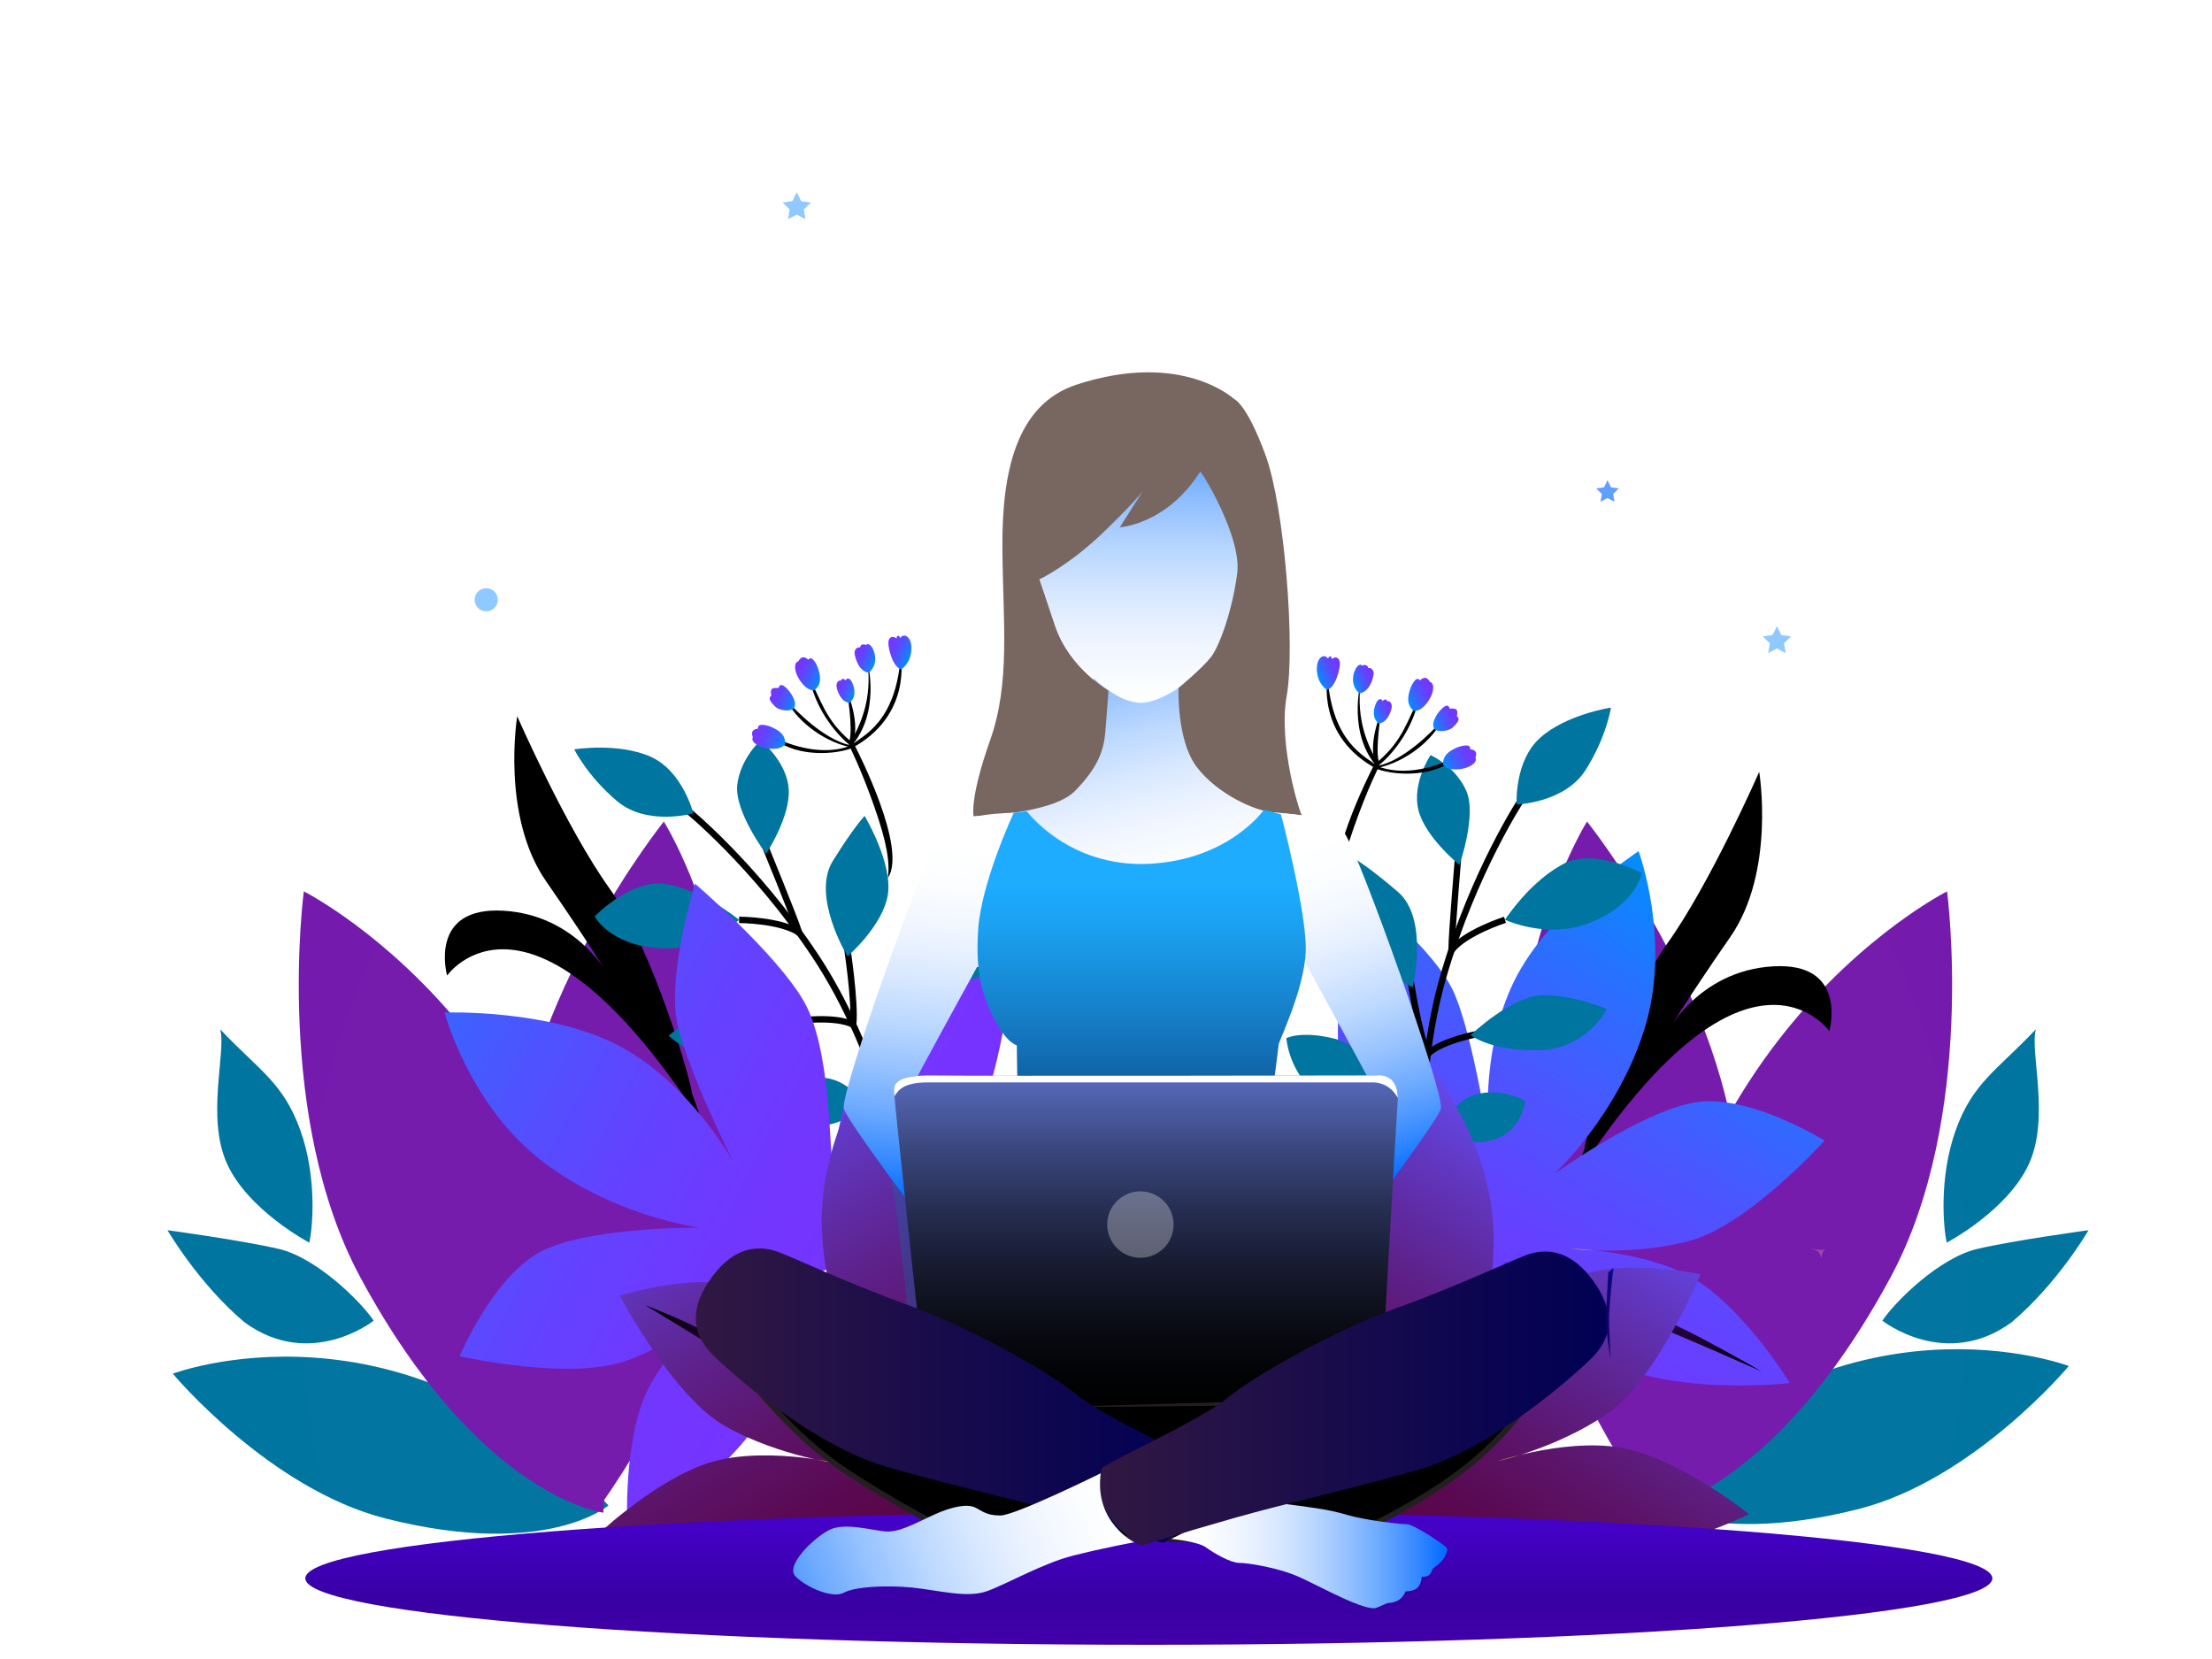 <svg width="604" height="453" viewBox="0 0 604 453" fill="none" xmlns="http://www.w3.org/2000/svg">
<g id="women-web-developer-with-laptop">
<path id="Vector" d="M84.454 339.312C84.454 339.312 67.769 330.531 61.986 317.749C56.202 304.967 61.85 287.059 60.113 281.049C70.789 292.336 77.35 295.613 82.016 308.636C86.682 321.653 85.33 335.65 84.454 339.312ZM102.038 360.618C102.038 360.618 84.862 374.231 66.787 361.086C54.149 350.441 45.738 335.915 45.738 335.915C45.738 335.915 66.055 338.655 76.217 341.049C86.38 343.45 98.392 355.205 102.038 360.618ZM531.573 339.312C531.573 339.312 548.258 330.531 554.042 317.749C559.825 304.967 554.178 287.059 555.914 281.049C545.238 292.336 538.677 295.613 534.011 308.636C529.346 321.653 530.705 335.65 531.573 339.312ZM513.989 360.618C513.989 360.618 531.165 374.231 549.24 361.086C561.879 350.441 570.289 335.915 570.289 335.915C570.289 335.915 549.972 338.655 539.81 341.049C529.648 343.45 517.636 355.205 513.989 360.618Z" fill="#00759F"/>
<path id="Vector_2" d="M166.153 411.067C166.153 411.067 149.188 425.714 105.398 414.661C73.484 406.605 47.188 375.092 47.188 375.092C47.188 375.092 109.837 351.369 166.153 411.067Z" fill="#00759F"/>
<path id="Vector_3" d="M164.733 413.038C164.733 413.038 131 409.112 98.46 348.916C74.737 305.043 82.959 243.397 82.959 243.397C82.959 243.397 173.642 289.006 164.733 413.038Z" fill="#741AAC"/>
<path id="Vector_4" d="M163.442 411.8C163.442 411.8 136.61 390.977 139.917 322.634C142.325 272.819 181.268 224.326 181.268 224.326C181.268 224.326 235.258 310.282 163.442 411.8Z" fill="#741AAC"/>
<path id="Vector_5" d="M447.421 408.523C447.421 408.523 464.174 422.989 507.42 412.071C538.942 404.114 564.906 373 564.906 373C564.906 373 503.041 349.565 447.421 408.523Z" fill="#00759F"/>
<path id="Vector_6" d="M449.882 413.038C449.882 413.038 483.615 409.112 516.156 348.916C539.878 305.043 531.656 243.397 531.656 243.397C531.656 243.397 440.973 289.006 449.882 413.038Z" fill="#741AAC"/>
<path id="Vector_7" d="M451.173 411.8C451.173 411.8 478.006 390.977 474.699 322.634C472.283 272.819 433.347 224.326 433.347 224.326C433.347 224.326 379.357 310.282 451.173 411.8Z" fill="#741AAC"/>
<g id="background" filter="url(#filter0_biii_190_14)">
<path d="M537.054 235.394C537.054 109.724 435.182 7.852 309.512 7.852C183.842 7.852 81.97 109.724 81.97 235.394C81.97 307.081 115.13 371.007 166.938 412.713H452.094C503.887 371.007 537.054 307.081 537.054 235.395" fill="#D9D9D9" fill-opacity="0.01"/>
</g>
<path id="Vector_8" d="M283.45 77.878C283.45 78.376 283.049 78.777 282.551 78.777C282.053 78.777 281.653 78.376 281.653 77.878C281.653 77.38 282.053 76.98 282.551 76.98C283.049 76.98 283.45 77.388 283.45 77.878ZM347.625 133.341C347.625 133.839 347.224 134.239 346.726 134.239C346.228 134.239 345.828 133.839 345.828 133.341C345.828 132.842 346.228 132.442 346.726 132.442C347.224 132.442 347.625 132.842 347.625 133.341ZM240.739 147.142C240.739 147.64 240.339 148.04 239.841 148.04C239.343 148.04 238.942 147.64 238.942 147.142C238.942 146.644 239.343 146.243 239.841 146.243C240.339 146.243 240.739 146.644 240.739 147.142ZM172.812 136.293C172.812 136.791 172.412 137.191 171.913 137.191C171.415 137.191 171.015 136.791 171.015 136.293C171.015 135.794 171.415 135.394 171.913 135.394C172.404 135.394 172.812 135.794 172.812 136.293ZM435.997 190.932C435.997 191.43 435.597 191.83 435.099 191.83C434.601 191.83 434.2 191.43 434.2 190.932C434.2 190.434 434.601 190.033 435.099 190.033C435.597 190.033 435.997 190.434 435.997 190.932Z" fill="white"/>
<path id="Vector_9" d="M438.942 131.128L439.893 133.061L442.03 133.371L440.482 134.881L440.852 137.01L438.942 136.006L437.024 137.01L437.394 134.881L435.846 133.371L437.983 133.061L438.942 131.128Z" fill="#619FFF"/>
<path id="Vector_10" d="M217.553 52.495L218.746 54.919L221.419 55.304L219.486 57.191L219.939 59.849L217.553 58.596L215.16 59.849L215.62 57.191L213.688 55.304L216.36 54.919L217.553 52.495ZM485.201 170.97L486.394 173.386L489.066 173.778L487.134 175.658L487.594 178.323L485.201 177.063L482.815 178.323L483.268 175.658L481.335 173.778L484.008 173.386L485.201 170.97Z" fill="#90C9FF"/>
<path id="Vector_11" d="M132.767 166.938C134.514 166.938 135.93 165.522 135.93 163.775C135.93 162.027 134.514 160.611 132.767 160.611C131.02 160.611 129.603 162.027 129.603 163.775C129.603 165.522 131.02 166.938 132.767 166.938Z" fill="#90C9FF"/>
<path id="Vector_12" d="M432.736 313.461C432.517 311.596 443.208 274.412 455.099 257.87C466.99 241.328 480.361 210.758 480.361 210.758C480.361 210.758 484.861 237.946 472.494 255.802C460.127 273.657 454.88 282.476 454.88 282.476C454.88 282.476 463.517 265.065 484.166 263.865C504.816 262.665 499.508 281.57 499.508 281.57C499.508 281.57 476.722 248.999 429.429 322.679" fill="url(#paint0_linear_190_14)"/>
<g id="Group">
<path id="Vector_13" d="M404.476 349.527C404.476 349.527 372.011 357.085 350.026 343.623C328.047 330.169 313.635 311.075 313.635 311.075C313.635 311.075 338.195 302.808 354.027 306.085C369.859 309.354 383.714 327.27 383.751 325.828C383.789 324.378 366.862 301.471 365.488 286.402C364.114 271.324 371.271 243.095 371.271 243.095C371.271 243.095 392.117 259.154 397.311 271.717C402.506 284.28 406.545 311.392 406.545 311.392C406.545 311.392 403.782 287.678 413.393 268.002C423.004 248.327 447.428 232.419 447.428 232.419C447.428 232.419 456.511 256.972 449.051 280.92C441.592 304.869 424.318 320.618 424.318 320.618C424.318 320.618 448.221 303.367 462.974 301.003C477.726 298.64 498.187 311.453 498.187 311.453C498.187 311.453 477.266 334.729 461.078 338.912C444.899 343.095 428.629 340.95 428.629 340.95C428.629 340.95 451.075 341.335 464.28 350.275C477.485 359.206 488.734 377.643 488.734 377.643C488.734 377.643 457.462 381.35 437.741 371.332C418.021 361.305 404.476 349.527 404.476 349.527Z" fill="url(#paint1_linear_190_14)"/>
<path id="Vector_14" d="M435.386 341.434C431.339 341.003 428.629 340.95 428.629 340.95C428.629 340.95 431.241 341.283 435.386 341.434Z" fill="url(#paint2_linear_190_14)"/>
<path id="Vector_15" d="M376.005 260.445C376.005 260.445 379.984 313.031 404.733 341.192C401.275 333.317 391.996 319.81 386.847 301.117C381.698 282.423 376.005 260.445 376.005 260.445Z" fill="url(#paint3_linear_190_14)"/>
<path id="Vector_16" d="M404.061 343.397C404.061 343.397 357.523 329.912 339.539 321.539C326.183 315.711 319.961 312.744 319.961 312.744C319.961 312.744 330.048 320.966 358.851 332.072C387.662 343.185 404.061 343.397 404.061 343.397Z" fill="url(#paint4_linear_190_14)"/>
<path id="Vector_17" d="M409.89 344.408C409.89 344.408 438.429 351.989 462.438 364.287C473.793 370.199 480.935 374.45 480.935 374.45C480.935 374.45 461.456 365.722 448.04 360.399C434.631 355.069 409.89 344.408 409.89 344.408Z" fill="url(#paint5_linear_190_14)"/>
</g>
<path id="Vector_18" d="M188.856 298.27C189.075 296.405 178.384 259.222 166.493 242.68C154.601 226.138 141.23 195.568 141.23 195.568C141.23 195.568 136.73 222.755 149.097 240.611C161.464 258.467 166.712 267.285 166.712 267.285C166.712 267.285 158.074 249.875 137.425 248.674C116.776 247.474 122.083 266.379 122.083 266.379C122.083 266.379 144.869 233.808 192.163 307.489" fill="url(#paint6_linear_190_14)"/>
<g id="Group_2">
<path id="Vector_19" d="M415.756 217.795C415.756 217.795 402.392 237.81 394.027 266.9C385.661 295.99 388.983 328.636 388.983 328.636" stroke="black" stroke-width="1.744" stroke-miterlimit="10"/>
<path id="Vector_20" d="M410.939 251.158C410.939 251.158 400.203 254.578 396.337 259.448C396.458 254.095 398.089 234.707 398.089 234.707M404.136 282.211C404.136 282.211 393.808 283.955 389.829 287.814C387.345 282.023 385.035 266.93 385.035 266.93M394.714 308.704C394.714 308.704 390.229 311.362 388.327 313.861C384.967 308.81 376.058 299.38 376.058 299.38" stroke="black" stroke-width="1.744" stroke-miterlimit="10"/>
<g id="Group_3">
<path id="Vector_21" d="M414.125 219.66C414.125 219.66 427.27 219.267 433 210.192C438.731 201.117 439.878 193.212 439.878 193.212C439.878 193.212 427.723 195.054 420.565 201.434C413.408 207.814 414.125 219.66 414.125 219.66ZM410.939 251.158C410.939 251.158 418.119 240.015 427.859 235.417C436.473 231.944 448.281 238.391 448.281 238.391C448.281 238.391 446.854 247.179 433.672 252.147C424.891 255.454 415.967 253.257 410.939 251.158ZM385.707 269.573C385.707 269.573 390.305 250.879 381.69 243.51C373.083 236.141 369.724 234.405 369.724 234.405C369.724 234.405 366.303 248.863 370.078 256.677C373.853 264.477 385.707 269.573 385.707 269.573ZM401.547 282.649C401.547 282.649 412.925 271.732 421.433 271.725C429.95 271.709 438.768 275.522 438.768 275.522C438.768 275.522 433.43 286.417 420.225 286.741C407.013 287.059 401.547 282.649 401.547 282.649ZM377.591 300.958C377.591 300.958 375.273 286.485 364.431 283.616C355.205 281.343 351.249 283.472 351.249 283.472C351.249 283.472 351.694 290.554 357.123 296.481C362.559 302.4 377.591 300.958 377.591 300.958ZM393.385 309.49C393.385 309.49 395.643 301.086 402.77 298.912C410.139 296.783 416.458 300.581 416.458 300.581C416.458 300.581 415.537 309.354 407.277 311.37C399.018 313.385 393.385 309.49 393.385 309.49ZM398.512 236.172C398.512 236.172 403.351 222.431 400.316 215.787C397.281 209.135 390.622 206.183 390.622 206.183C390.622 206.183 385.45 213.861 387.323 221.253C389.187 228.644 398.512 236.172 398.512 236.172Z" fill="#00759F"/>
</g>
</g>
<g id="Group_4">
<path id="Vector_22" d="M187.202 220.807C187.202 220.807 205.964 235.877 222.687 261.109C239.411 286.341 246.062 318.474 246.062 318.474" stroke="black" stroke-width="1.744" stroke-miterlimit="10"/>
<path id="Vector_23" d="M201.819 251.173C201.819 251.173 213.091 251.204 218.24 254.692C216.519 249.618 209.135 231.619 209.135 231.619M217.644 278.746C217.644 278.746 228.025 277.304 232.97 279.788C233.597 273.521 231.264 258.429 231.264 258.429M234.594 301.177C234.594 301.177 239.667 302.362 242.234 304.174C243.925 298.346 249.58 286.674 249.58 286.674" stroke="black" stroke-width="1.744" stroke-miterlimit="10"/>
<g id="Group_5">
<path id="Vector_24" d="M189.316 222.091C189.316 222.091 176.655 225.67 168.471 218.731C160.279 211.793 156.806 204.605 156.806 204.605C156.806 204.605 168.954 202.702 177.697 206.644C186.44 210.577 189.316 222.091 189.316 222.091ZM201.819 251.173C201.819 251.173 191.619 242.702 180.951 241.245C171.687 240.52 162.37 250.222 162.37 250.222C162.37 250.222 166.372 258.172 180.437 258.95C189.807 259.463 197.659 254.684 201.819 251.173ZM231.423 261.147C231.423 261.147 221.419 244.703 227.413 235.077C233.408 225.458 236.096 222.793 236.096 222.793C236.096 222.793 243.706 235.56 242.453 244.144C241.192 252.729 231.423 261.147 231.423 261.147ZM220.249 278.384C220.249 278.384 206.115 271.392 197.991 273.944C189.867 276.496 182.597 282.778 182.597 282.778C182.597 282.778 190.962 291.566 203.661 287.904C216.36 284.242 220.249 278.384 220.249 278.384ZM248.606 288.644C248.606 288.644 246.462 274.141 255.937 268.146C264.054 263.201 268.47 264.046 268.47 264.046C268.47 264.046 270.177 270.932 266.779 278.218C263.374 285.503 248.606 288.644 248.606 288.644ZM236.096 301.532C236.096 301.532 231.415 294.193 223.971 294.261C216.307 294.45 211.423 299.962 211.423 299.962C211.423 299.962 214.941 308.055 223.42 307.496C231.898 306.938 236.096 301.532 236.096 301.532ZM209.173 233.152C209.173 233.152 200.43 221.502 201.321 214.246C202.212 206.991 207.685 202.174 207.685 202.174C207.685 202.174 214.926 207.942 215.364 215.553C215.802 223.163 209.173 233.152 209.173 233.152Z" fill="#00759F"/>
</g>
</g>
<g id="Group_6">
<path id="Vector_25" d="M388.78 415.242C388.78 415.242 360.724 433.242 335.499 427.934C310.282 422.626 290.305 409.467 290.305 409.467C290.305 409.467 310.675 393.453 326.689 391.226C342.702 388.999 361.766 401.237 361.313 399.863C360.86 398.489 337.236 382.581 330.886 368.84C324.537 355.099 321.819 326.1 321.819 326.1C321.819 326.1 346.839 334.246 355.945 344.34C365.05 354.435 377.945 378.625 377.945 378.625C377.945 378.625 367.391 357.206 369.852 335.446C372.313 313.687 389.995 290.509 389.995 290.509C389.995 290.509 406.786 310.599 407.783 335.658C408.787 360.724 397.787 381.351 397.787 381.351C397.787 381.351 414.525 357.085 427.632 349.912C440.739 342.74 464.31 347.949 464.31 347.949C464.31 347.949 452.396 376.896 438.549 386.258C424.703 395.628 408.659 399.055 408.659 399.055C408.659 399.055 429.935 391.898 445.375 395.884C460.814 399.878 477.59 413.476 477.59 413.476C477.59 413.476 449.368 427.451 427.436 424.62C405.488 421.796 388.78 415.242 388.78 415.242Z" fill="url(#paint7_linear_190_14)"/>
<path id="Vector_26" d="M415.182 397.251C411.226 398.202 408.651 399.055 408.651 399.055C408.651 399.055 411.233 398.504 415.182 397.251Z" fill="url(#paint8_linear_190_14)"/>
<path id="Vector_27" d="M332.094 340.852C332.094 340.852 353.468 389.067 386.228 407.3C380.331 401.033 367.058 391.422 355.945 375.537C344.824 359.652 332.094 340.852 332.094 340.852Z" fill="url(#paint9_linear_190_14)"/>
<path id="Vector_28" d="M386.334 409.61C386.334 409.61 337.968 412.509 318.217 410.645C303.684 409.625 296.828 408.916 296.828 408.916C296.828 408.916 309.089 413.287 339.954 414.087C370.811 414.895 386.334 409.61 386.334 409.61Z" fill="url(#paint10_linear_190_14)"/>
</g>
<g id="Group_7">
<path id="Vector_29" d="M224.009 347.406C224.009 347.406 254.888 334.858 265.088 311.188C275.288 287.519 276.058 263.616 276.058 263.616C276.058 263.616 251.226 271.022 240.181 282.831C229.135 294.631 228.138 317.259 227.278 316.096C226.417 314.933 227.036 286.462 219.463 273.348C211.891 260.241 189.769 241.298 189.769 241.298C189.769 241.298 182 266.439 184.998 279.697C187.995 292.955 200.332 317.44 200.332 317.44C200.332 317.44 188.916 296.466 169.716 285.934C150.517 275.401 121.389 276.481 121.389 276.481C121.389 276.481 128.124 301.781 148.025 317.047C167.927 332.313 191.121 335.22 191.121 335.22C191.121 335.22 161.646 334.91 148.229 341.479C134.813 348.055 125.481 370.32 125.481 370.32C125.481 370.32 155.998 377.273 171.634 371.362C187.27 365.45 199.32 354.321 199.32 354.321C199.32 354.321 181.208 367.572 175.568 382.491C169.928 397.409 171.37 418.95 171.37 418.95C171.37 418.95 199.056 403.948 209.392 384.393C219.735 364.839 224.009 347.406 224.009 347.406Z" fill="url(#paint11_linear_190_14)"/>
<path id="Vector_30" d="M194.088 358.61C197.153 355.93 199.328 354.321 199.328 354.321C199.328 354.321 197.387 356.103 194.088 358.61Z" fill="url(#paint12_linear_190_14)"/>
</g>
<g id="Group_8">
<path id="Vector_31" d="M250.494 414.027C250.494 414.027 280.052 429.436 304.695 421.886C329.339 414.336 348.055 399.44 348.055 399.44C348.055 399.44 326.334 385.314 310.184 384.537C294.035 383.759 276.149 397.651 276.473 396.239C276.798 394.827 298.905 376.866 303.993 362.611C309.082 348.357 309.195 319.229 309.195 319.229C309.195 319.229 285.005 329.588 276.836 340.46C268.674 351.332 257.999 376.579 257.999 376.579C257.999 376.579 266.591 354.299 262.189 332.849C257.787 311.4 238.104 289.897 238.104 289.897C238.104 289.897 223.186 311.407 224.439 336.458C225.685 361.509 238.497 381.071 238.497 381.071C238.497 381.071 219.652 358.406 205.956 352.434C192.261 346.462 169.248 353.77 169.248 353.77C169.248 353.77 183.707 381.532 198.339 389.618C212.963 397.704 229.256 399.682 229.256 399.682C229.256 399.682 207.429 394.457 192.404 399.818C177.387 405.178 161.902 420.225 161.902 420.225C161.902 420.225 191.264 431.611 212.857 426.832C234.443 422.06 250.494 414.027 250.494 414.027Z" fill="url(#paint13_linear_190_14)"/>
<path id="Vector_32" opacity="0.3" d="M238.104 289.905C238.104 289.905 257.787 311.407 262.189 332.857C266.591 354.306 257.999 376.586 257.999 376.586C257.999 376.586 268.674 351.332 276.836 340.467C284.997 329.595 309.195 319.237 309.195 319.237C309.195 319.237 309.089 348.365 303.993 362.619C298.905 376.873 276.798 394.842 276.473 396.247C276.149 397.658 294.035 383.759 310.184 384.544C326.334 385.322 348.055 399.448 348.055 399.448C348.055 399.448 329.339 414.344 304.695 421.894C280.052 429.444 250.494 414.034 250.494 414.034L249.701 414.419C252.2 359.727 238.104 289.905 238.104 289.905Z" fill="#00759F"/>
<path id="Vector_33" d="M222.582 398.481C226.606 399.078 229.241 399.697 229.241 399.697C229.241 399.697 226.628 399.372 222.582 398.481Z" fill="url(#paint14_linear_190_14)"/>
<path id="Vector_34" d="M300.279 334.858C300.279 334.858 283.314 384.793 252.321 405.888C257.629 399.123 269.988 388.357 279.637 371.543C289.286 354.722 300.279 334.858 300.279 334.858Z" fill="url(#paint15_linear_190_14)"/>
<path id="Vector_35" d="M252.427 408.198C252.427 408.198 300.86 406.749 320.362 403.125C334.744 400.807 341.509 399.486 341.509 399.486C341.509 399.486 329.693 404.937 299.025 408.508C268.357 412.079 252.427 408.198 252.427 408.198Z" fill="url(#paint16_linear_190_14)"/>
<path id="Vector_36" d="M247.927 407.104C247.927 407.104 229.648 388.138 212.646 375.726C195.651 363.306 176.27 356.451 176.27 356.451C176.27 356.451 201.721 371.694 211.264 378.549C220.8 385.405 247.927 407.104 247.927 407.104Z" fill="url(#paint17_linear_190_14)"/>
</g>
<g id="Group_9">
<path id="Vector_37" d="M245.926 179.177C245.926 179.177 249.218 195.477 232.389 204.386C226.757 206.334 216.262 206.523 210.426 200.951C218.988 205.111 226.613 205.805 232.246 203.608C235.447 200.943 244.643 197.455 245.926 179.177Z" fill="black"/>
<path id="Vector_38" d="M236.911 180.86C236.911 180.86 240.588 194.805 232.17 204.039C223.812 202.197 216.889 195.809 214.865 191.272C217.576 194.39 224.967 201.744 231.777 203.397C234.971 198.014 238.135 191.242 236.911 180.86Z" fill="black"/>
<path id="Vector_39" d="M231.204 188.554C231.204 188.554 235.462 198.233 232.464 203.699C230.871 202.77 223.193 195.817 221.019 185.186C224.205 191.121 225.33 196.413 231.989 202.159C232.842 198.52 231.483 190.003 231.204 188.554Z" fill="black"/>
<path id="Vector_40" d="M246.13 182.718C246.13 182.718 248.576 181.283 248.84 177.614C249.112 173.945 246.938 172.631 245.798 174.201C245.307 173.091 244.809 173.643 244.801 174.36C244.114 173.665 242.763 173.627 242.589 175.228C242.415 176.829 243.812 182.385 246.13 182.718Z" fill="url(#paint18_linear_190_14)"/>
<path id="Vector_41" d="M237.145 183.714C237.145 183.714 239.931 181.963 238.655 177.863C237.863 175.749 236.776 175.59 236.526 176.149C236.217 175.9 234.918 175.704 234.85 176.821C234.201 176.474 233.076 177.402 233.386 178.701C233.68 180 234.397 183.08 237.145 183.714Z" fill="url(#paint19_linear_190_14)"/>
<path id="Vector_42" d="M231.989 191.898C231.989 191.898 234.201 190.426 232.91 186.908C232.087 184.522 230.924 185.322 230.909 185.828C230.464 185.156 229.709 185.285 229.626 185.881C228.977 185.571 228.169 186.5 228.471 187.791C228.773 189.082 229.739 191.725 231.989 191.898Z" fill="url(#paint20_linear_190_14)"/>
<path id="Vector_43" d="M222.272 188.493C222.272 188.493 224.401 187.474 223.82 184.19C223.239 180.906 221.427 178.829 220.762 180.151C220.105 179.652 218.995 178.693 217.991 180.588C216.791 180.868 216.987 182.733 217.516 184.099C218.037 185.458 219.985 188.591 222.272 188.493Z" fill="url(#paint21_linear_190_14)"/>
<path id="Vector_44" d="M214.337 203.269C214.337 203.269 214.971 200.989 212.117 199.267C209.263 197.546 206.508 197.538 207.059 198.912C206.251 199.078 204.801 199.282 205.564 201.291C204.983 202.378 206.515 203.457 207.897 203.956C209.271 204.454 212.91 205.05 214.337 203.269Z" fill="url(#paint22_linear_190_14)"/>
<path id="Vector_45" d="M216.7 193.476C216.7 193.476 217.727 192.434 216.451 190.185C215.62 188.501 213.038 185.662 212.631 187.844C211.43 187.867 210.056 187.55 210.63 189.988C209.535 190.622 210.509 191.778 211.619 192.903C212.736 194.02 215.62 194.405 216.7 193.476Z" fill="url(#paint23_linear_190_14)"/>
<path id="Vector_46" d="M232.933 202.657C232.933 202.657 232.978 202.74 233.069 202.914C234.548 205.76 247.753 231.687 242.453 239.72C242.974 235.628 242.332 230.509 238.708 220.188C235.084 209.867 231.785 203.39 231.785 203.39L232.985 202.748" fill="black"/>
</g>
<g id="Group_10">
<path id="Vector_47" d="M362.506 184.801C362.506 184.801 359.214 201.102 376.043 210.011C381.675 211.959 392.17 212.147 398.006 206.576C389.444 210.736 381.819 211.43 376.186 209.233C372.985 206.568 363.789 203.08 362.506 184.801Z" fill="black"/>
<path id="Vector_48" d="M371.52 186.485C371.52 186.485 367.844 200.43 376.262 209.664C384.62 207.821 391.543 201.434 393.566 196.896C390.856 200.015 383.464 207.368 376.654 209.022C373.461 203.646 370.305 196.866 371.52 186.485Z" fill="black"/>
<path id="Vector_49" d="M377.228 194.178C377.228 194.178 372.97 203.858 375.967 209.324C377.56 208.395 385.239 201.442 387.413 190.811C384.227 196.745 383.102 202.038 376.443 207.784C375.59 204.144 376.949 195.628 377.228 194.178Z" fill="black"/>
<path id="Vector_50" d="M362.302 188.342C362.302 188.342 359.856 186.908 359.591 183.239C359.32 179.569 361.494 178.256 362.634 179.826C363.125 178.716 363.623 179.267 363.631 179.984C364.318 179.29 365.669 179.252 365.843 180.853C366.016 182.453 364.62 188.01 362.302 188.342Z" fill="url(#paint24_linear_190_14)"/>
<path id="Vector_51" d="M371.286 189.339C371.286 189.339 368.5 187.587 369.776 183.488C370.569 181.374 371.656 181.215 371.905 181.774C372.215 181.525 373.514 181.328 373.582 182.446C374.231 182.098 375.356 183.027 375.046 184.326C374.752 185.632 374.035 188.712 371.286 189.339Z" fill="url(#paint25_linear_190_14)"/>
<path id="Vector_52" d="M376.443 197.523C376.443 197.523 374.231 196.051 375.522 192.54C376.345 190.154 377.508 190.955 377.523 191.46C377.968 190.789 378.723 190.917 378.806 191.513C379.456 191.204 380.263 192.132 379.961 193.423C379.659 194.707 378.7 197.349 376.443 197.523Z" fill="url(#paint26_linear_190_14)"/>
<path id="Vector_53" d="M386.167 194.118C386.167 194.118 384.038 193.099 384.62 189.815C385.201 186.53 387.006 184.454 387.677 185.775C388.334 185.277 389.444 184.318 390.448 186.213C391.649 186.493 391.452 188.357 390.924 189.724C390.395 191.083 388.448 194.216 386.167 194.118Z" fill="url(#paint27_linear_190_14)"/>
<path id="Vector_54" d="M394.095 208.893C394.095 208.893 393.461 206.613 396.315 204.892C399.168 203.171 401.924 203.163 401.373 204.537C402.181 204.703 403.63 204.907 402.868 206.915C403.449 208.003 401.917 209.082 400.535 209.581C399.161 210.079 395.522 210.675 394.095 208.893Z" fill="url(#paint28_linear_190_14)"/>
<path id="Vector_55" d="M391.732 199.101C391.732 199.101 390.705 198.059 391.981 195.809C392.811 194.126 395.394 191.287 395.801 193.469C397.002 193.491 398.376 193.174 397.802 195.613C398.897 196.247 397.923 197.402 396.813 198.527C395.696 199.652 392.819 200.03 391.732 199.101Z" fill="url(#paint29_linear_190_14)"/>
<path id="Vector_56" d="M375.499 208.289C375.499 208.289 375.454 208.372 375.363 208.546C373.884 211.392 360.679 237.319 365.979 245.352C365.458 241.26 366.099 236.141 369.723 225.821C373.347 215.5 376.647 209.022 376.647 209.022L375.446 208.38" fill="black"/>
</g>
<path id="Vector_57" d="M313.695 449.119C440.902 449.119 544.023 440.997 544.023 430.977C544.023 420.957 440.902 412.834 313.695 412.834C186.488 412.834 83.367 420.957 83.367 430.977C83.367 440.997 186.488 449.119 313.695 449.119Z" fill="url(#paint30_linear_190_14)"/>
<path id="Vector_58" d="M301.706 180.226L276.398 223.888C276.398 223.888 307.406 251.098 313.099 248.569C318.791 246.039 346.636 235.281 346.636 235.281C346.636 235.281 347.27 219.463 345.367 214.397C343.472 209.339 320.06 172.638 318.157 173.899C316.254 175.168 301.706 180.226 301.706 180.226Z" fill="url(#paint31_linear_190_14)"/>
<g id="Vector_59">
<path d="M204.454 376.768C205.722 377.613 215.636 391.113 229.346 400.603C243.057 410.093 261.615 419.372 261.615 419.372L364.967 421.056C364.967 421.056 388.168 411.143 402.513 398.912C416.858 386.681 420.022 377.394 420.022 377.394L334.39 383.933L333.544 383.087L290.517 383.51" fill="black"/>
<path d="M204.454 376.768C205.722 377.613 215.636 391.113 229.346 400.603C243.057 410.093 261.615 419.372 261.615 419.372L364.967 421.056C364.967 421.056 388.168 411.143 402.513 398.912C416.858 386.681 420.022 377.394 420.022 377.394L334.39 383.933L333.544 383.087L290.517 383.51" stroke="#231F20" stroke-width="1.51" stroke-miterlimit="10"/>
</g>
<path id="Vector_60" d="M282.71 151.43C282.71 151.43 285.382 170.275 292.268 178.573C299.154 186.87 306.19 191.929 311.536 191.929C316.881 191.929 327.564 185.602 332.343 176.323C337.123 167.044 339.237 151.717 339.237 151.717C339.237 151.717 350.343 124.862 326.303 121.91C302.257 118.958 288.757 114.315 286.93 119.803C285.103 125.277 282.71 151.43 282.71 151.43Z" fill="url(#paint32_linear_190_14)"/>
<path id="Vector_61" d="M327.708 128.788C327.942 128.41 339.101 146.508 337.832 156.489C336.564 166.47 333.053 176.315 330.66 179.411C328.266 182.506 321.804 187.844 321.804 187.844C321.804 187.844 321.237 202.046 326.726 209.361C332.215 216.677 342.476 221.313 347.119 221.736C351.762 222.159 355.975 222.717 355.552 222.717C355.129 222.717 348.946 203.593 351.332 190.094C353.725 176.594 350.773 138.49 345.563 124.288C340.362 110.087 336.987 108.962 336.987 108.962C336.987 108.962 322.785 95.606 293.959 105.028C277.319 110.464 273.567 129.211 273.71 149.603C273.854 169.996 275.96 186.304 270.335 202.197C264.711 218.089 265.835 222.868 265.835 222.868C265.835 222.868 287.21 222.446 293.536 215.975C299.863 209.505 301.411 204.869 301.834 199.667C302.257 194.465 302.679 188.561 302.679 188.561C302.679 188.561 291.989 182.514 288.055 170.841C284.122 159.169 283.835 158.188 283.835 158.188C283.835 158.188 291.989 154.39 301.69 144.968C311.392 135.545 312.374 133.575 312.374 133.575L305.767 143.978C305.767 143.978 318.565 143.276 327.708 128.788Z" fill="#786761"/>
<path id="Vector_62" d="M276.806 221.947C276.806 221.947 260.777 221.947 256.768 227.429C252.759 232.91 229.346 298.512 230.403 302.725C231.46 306.938 267.527 354.193 267.527 354.193C267.527 354.193 268.584 328.674 268.372 327.406C268.161 326.137 248.969 297.666 248.969 297.032C248.969 296.398 267.323 263.072 267.323 263.072L276.806 221.947Z" fill="url(#paint33_linear_190_14)"/>
<path id="Vector_63" d="M347.043 221.947C347.043 221.947 363.072 221.947 367.081 227.429C371.09 232.91 394.503 298.512 393.446 302.725C392.389 306.938 356.322 354.193 356.322 354.193C356.322 354.193 355.265 328.674 355.477 327.406C355.688 326.137 374.88 297.666 374.88 297.032C374.88 296.398 356.526 263.072 356.526 263.072L347.043 221.947Z" fill="url(#paint34_linear_190_14)"/>
<path id="Vector_64" d="M345.141 221.102C345.141 221.102 335.65 234.813 313.71 235.87C291.777 236.927 280.384 221.525 280.384 221.525L276.798 221.947C276.798 221.947 267.942 240.928 267.096 253.793C266.251 266.658 268.576 272.563 271.74 278.686C274.903 284.809 277.644 285.435 277.644 285.435L278.912 371.913C278.912 371.913 337.545 378.24 337.342 377.606C337.13 376.971 349.15 286.062 349.15 285.224C349.15 284.378 356.111 270.245 356.534 259.916C356.956 249.588 349.784 222.37 349.784 222.37L345.141 221.102Z" fill="url(#paint35_linear_190_14)"/>
<path id="Vector_65" d="M253.393 385.201C253.393 385.201 243.903 298.512 244.114 297.666C244.326 296.821 243.269 293.446 255.084 293.657C266.893 293.869 375.733 293.657 375.733 293.657C375.733 293.657 382.272 292.389 381.637 301.041C381.003 309.686 376.994 381.615 376.994 381.615L253.393 385.201Z" fill="url(#paint36_linear_190_14)"/>
<path id="Vector_66" opacity="0.3" d="M311.392 343.442C316.4 343.442 320.46 339.382 320.46 334.374C320.46 329.367 316.4 325.307 311.392 325.307C306.384 325.307 302.325 329.367 302.325 334.374C302.325 339.382 306.384 343.442 311.392 343.442Z" fill="white"/>
<path id="Vector_67" d="M328.41 400.18C328.017 398.821 301.623 387.104 294.239 380.988C286.855 374.873 265.345 362.634 247.836 356.307C230.328 349.98 215.145 342.596 211.559 341.539C207.972 340.482 201.223 339.644 194.684 348.289C188.146 356.934 188.78 364.106 194.473 369.807C200.166 375.499 222.317 394.91 242.355 400.603C262.393 406.296 276.738 409.248 292.344 413.68C307.949 418.111 317.651 421.275 317.651 421.275C317.651 421.275 332.208 413.257 328.41 400.18Z" fill="url(#paint37_linear_190_14)"/>
<path id="Vector_68" d="M319.833 420.218C319.833 420.218 327.006 420.852 329.323 422.536C331.641 424.219 336.073 426.756 338.391 426.756C340.709 426.756 348.938 428.025 354.631 430.554C360.324 433.083 372.985 440.256 375.937 438.987L378.889 437.719C378.889 437.719 380.996 437.719 382.264 436.662C383.532 435.605 383.744 434.555 383.744 434.555C383.744 434.555 386.062 434.555 387.119 433.498C388.176 432.441 388.176 430.546 388.176 430.546C388.176 430.546 390.071 430.758 390.705 429.489L391.339 428.221C391.339 428.221 393.657 426.741 394.503 425.057C395.348 423.374 395.348 423.162 394.925 422.528C394.503 421.894 386.069 416.201 384.167 416.201C382.272 416.201 372.985 415.144 367.927 413.672C362.868 412.192 359.493 411.777 349.784 410.509C340.082 409.248 319.833 420.218 319.833 420.218Z" fill="url(#paint38_linear_190_14)"/>
<path id="Vector_69" d="M300.852 401.026C301.245 399.667 327.64 387.949 335.024 381.834C342.408 375.718 363.918 363.48 381.426 357.153C398.934 350.826 414.117 343.442 417.704 342.385C421.29 341.328 428.04 340.49 434.578 349.135C441.116 357.779 440.482 364.952 434.789 370.652C429.097 376.345 406.945 395.756 386.907 401.449C366.87 407.141 352.525 410.093 336.919 414.525C321.313 418.957 311.611 422.12 311.611 422.12C311.611 422.12 297.055 414.102 300.852 401.026Z" fill="url(#paint39_linear_190_14)"/>
<path id="Vector_70" d="M300.566 402.287C300.566 402.287 277.221 413.815 273.144 413.815C269.067 413.815 268.078 412.411 266.115 411.566C264.144 410.72 260.347 411.143 254.865 413.672C249.384 416.201 245.443 418.451 241.789 418.172C238.135 417.892 230.683 415.643 226.462 417.749C222.242 419.855 214.367 427.451 217.183 430.403C219.999 433.355 227.308 436.594 230.403 434.903C233.499 433.219 242.076 432.796 249.105 433.498C256.134 434.2 264.008 436.45 269.497 434.48C274.986 432.509 284.68 426.885 292.978 424.778C301.275 422.672 309.709 421.124 309.709 421.124C309.709 421.124 298.738 415.65 300.566 402.287Z" fill="url(#paint40_linear_190_14)"/>
<path id="Vector_71" d="M381.668 299.788C381.6 292.532 375.726 293.657 375.726 293.657C375.726 293.657 266.893 293.869 255.077 293.657C243.269 293.446 244.318 296.821 244.107 297.666C244.092 297.734 244.129 298.316 244.22 299.327C245.201 297.923 246.402 295.56 253.219 295.56H374.993C374.993 295.56 379.289 295.348 381.668 299.788Z" fill="white"/>
<path id="Vector_72" d="M439.787 371.309C439.787 371.309 438.315 362.007 438.459 360.007C438.602 358.006 439.153 347.443 439.153 347.443L440.573 346.175C440.573 346.175 439.168 357.946 439.349 361.419C439.531 364.892 439.787 371.309 439.787 371.309Z" fill="url(#paint41_linear_190_14)"/>
<path id="Vector_73" opacity="0.35" d="M497.047 342.679L497.47 343.812C497.107 341.962 498.496 341.101 498.496 341.101C498.489 341.101 497.794 341.351 496.669 341.283C496.126 341.252 495.325 341.071 494.933 340.966C494.54 340.852 493.974 340.686 493.974 340.686L495.703 341.336C496.322 341.562 496.813 342.053 497.047 342.679Z" fill="#F58F9E"/>
</g>
<defs>
<filter id="filter0_biii_190_14" x="-31.992" y="-106.11" width="683.008" height="632.786" filterUnits="userSpaceOnUse" color-interpolation-filters="sRGB">
<feFlood flood-opacity="0" result="BackgroundImageFix"/>
<feGaussianBlur in="BackgroundImageFix" stdDeviation="56.981"/>
<feComposite in2="SourceAlpha" operator="in" result="effect1_backgroundBlur_190_14"/>
<feBlend mode="normal" in="SourceGraphic" in2="effect1_backgroundBlur_190_14" result="shape"/>
<feColorMatrix in="SourceAlpha" type="matrix" values="0 0 0 0 0 0 0 0 0 0 0 0 0 0 0 0 0 0 127 0" result="hardAlpha"/>
<feOffset dy="111.683"/>
<feGaussianBlur stdDeviation="56.981"/>
<feComposite in2="hardAlpha" operator="arithmetic" k2="-1" k3="1"/>
<feColorMatrix type="matrix" values="0 0 0 0 0.02 0 0 0 0 0.651 0 0 0 0 0.42 0 0 0 0.3 0"/>
<feBlend mode="normal" in2="shape" result="effect2_innerShadow_190_14"/>
<feColorMatrix in="SourceAlpha" type="matrix" values="0 0 0 0 0 0 0 0 0 0 0 0 0 0 0 0 0 0 127 0" result="hardAlpha"/>
<feOffset dy="4.558"/>
<feGaussianBlur stdDeviation="5.698"/>
<feComposite in2="hardAlpha" operator="arithmetic" k2="-1" k3="1"/>
<feColorMatrix type="matrix" values="0 0 0 0 0.212 0 0 0 0 1 0 0 0 0 0.71 0 0 0 0.3 0"/>
<feBlend mode="normal" in2="effect2_innerShadow_190_14" result="effect3_innerShadow_190_14"/>
<feColorMatrix in="SourceAlpha" type="matrix" values="0 0 0 0 0 0 0 0 0 0 0 0 0 0 0 0 0 0 127 0" result="hardAlpha"/>
<feOffset dy="1.14"/>
<feGaussianBlur stdDeviation="22.793"/>
<feComposite in2="hardAlpha" operator="arithmetic" k2="-1" k3="1"/>
<feColorMatrix type="matrix" values="0 0 0 0 0.212 0 0 0 0 1 0 0 0 0 0.71 0 0 0 0.2 0"/>
<feBlend mode="normal" in2="effect3_innerShadow_190_14" result="effect4_innerShadow_190_14"/>
</filter>
<linearGradient id="paint0_linear_190_14" x1="422.034" y1="293.627" x2="538.995" y2="211.867" gradientUnits="userSpaceOnUse">
<stop offset="1"/>
</linearGradient>
<linearGradient id="paint1_linear_190_14" x1="382.152" y1="375.935" x2="463.775" y2="240.529" gradientUnits="userSpaceOnUse">
<stop stop-color="#7633FF"/>
<stop offset="0.159" stop-color="#7137FF"/>
<stop offset="0.353" stop-color="#6243FF"/>
<stop offset="0.568" stop-color="#4957FF"/>
<stop offset="0.794" stop-color="#2672FF"/>
<stop offset="1" stop-color="#0090FF"/>
</linearGradient>
<linearGradient id="paint2_linear_190_14" x1="431.839" y1="341.531" x2="431.525" y2="342.063" gradientUnits="userSpaceOnUse">
<stop offset="0.074" stop-color="#CEC228"/>
<stop offset="0.58" stop-color="#B2AE18"/>
</linearGradient>
<linearGradient id="paint3_linear_190_14" x1="383.734" y1="302.306" x2="395.502" y2="299.686" gradientUnits="userSpaceOnUse">
<stop stop-color="#7700BB"/>
<stop offset="1"/>
</linearGradient>
<linearGradient id="paint4_linear_190_14" x1="325.214" y1="336.276" x2="398.832" y2="319.885" gradientUnits="userSpaceOnUse">
<stop stop-color="#7700BB"/>
<stop offset="1"/>
</linearGradient>
<linearGradient id="paint5_linear_190_14" x1="414.766" y1="366.263" x2="476.083" y2="352.611" gradientUnits="userSpaceOnUse">
<stop stop-color="#7700BB"/>
<stop offset="1"/>
</linearGradient>
<linearGradient id="paint6_linear_190_14" x1="199.574" y1="278.414" x2="82.597" y2="196.677" gradientUnits="userSpaceOnUse">
<stop offset="1"/>
</linearGradient>
<linearGradient id="paint7_linear_190_14" x1="363.199" y1="427.687" x2="436.601" y2="311.257" gradientUnits="userSpaceOnUse">
<stop stop-color="#59023F"/>
<stop offset="0.119" stop-color="#590444"/>
<stop offset="0.265" stop-color="#5A0A53"/>
<stop offset="0.426" stop-color="#5C156C"/>
<stop offset="0.597" stop-color="#5E238F"/>
<stop offset="0.776" stop-color="#6135BC"/>
<stop offset="0.96" stop-color="#644CF2"/>
<stop offset="1" stop-color="#6551FF"/>
</linearGradient>
<linearGradient id="paint8_linear_190_14" x1="411.859" y1="398.536" x2="411.743" y2="399.143" gradientUnits="userSpaceOnUse">
<stop offset="0.074" stop-color="#CEC228"/>
<stop offset="0.58" stop-color="#B2AE18"/>
</linearGradient>
<linearGradient id="paint9_linear_190_14" x1="353.407" y1="377.715" x2="363.615" y2="371.302" gradientUnits="userSpaceOnUse">
<stop stop-color="#7700BB"/>
<stop offset="1"/>
</linearGradient>
<linearGradient id="paint10_linear_190_14" x1="309.661" y1="429.342" x2="373.524" y2="389.215" gradientUnits="userSpaceOnUse">
<stop stop-color="#7700BB"/>
<stop offset="1"/>
</linearGradient>
<linearGradient id="paint11_linear_190_14" x1="230.891" y1="345.123" x2="60.684" y2="254.008" gradientUnits="userSpaceOnUse">
<stop stop-color="#7633FF"/>
<stop offset="0.159" stop-color="#7137FF"/>
<stop offset="0.353" stop-color="#6243FF"/>
<stop offset="0.568" stop-color="#4957FF"/>
<stop offset="0.794" stop-color="#2672FF"/>
<stop offset="1" stop-color="#0090FF"/>
</linearGradient>
<linearGradient id="paint12_linear_190_14" x1="197.051" y1="356.614" x2="197.613" y2="356.869" gradientUnits="userSpaceOnUse">
<stop offset="0.074" stop-color="#CEC228"/>
<stop offset="0.58" stop-color="#B2AE18"/>
</linearGradient>
<linearGradient id="paint13_linear_190_14" x1="270.03" y1="428.487" x2="193.254" y2="297.714" gradientUnits="userSpaceOnUse">
<stop stop-color="#59023F"/>
<stop offset="0.119" stop-color="#590444"/>
<stop offset="0.265" stop-color="#5A0A53"/>
<stop offset="0.426" stop-color="#5C156C"/>
<stop offset="0.597" stop-color="#5E238F"/>
<stop offset="0.776" stop-color="#6135BC"/>
<stop offset="0.96" stop-color="#644CF2"/>
<stop offset="1" stop-color="#6551FF"/>
</linearGradient>
<linearGradient id="paint14_linear_190_14" x1="226" y1="399.48" x2="226.17" y2="400.073" gradientUnits="userSpaceOnUse">
<stop offset="0.074" stop-color="#CEC228"/>
<stop offset="0.58" stop-color="#B2AE18"/>
</linearGradient>
<linearGradient id="paint15_linear_190_14" x1="282.389" y1="373.489" x2="271.644" y2="368.015" gradientUnits="userSpaceOnUse">
<stop stop-color="#7700BB"/>
<stop offset="1"/>
</linearGradient>
<linearGradient id="paint16_linear_190_14" x1="330.589" y1="420.985" x2="263.381" y2="386.747" gradientUnits="userSpaceOnUse">
<stop stop-color="#7700BB"/>
<stop offset="1"/>
</linearGradient>
<linearGradient id="paint17_linear_190_14" x1="251.035" y1="401.057" x2="173.649" y2="361.634" gradientUnits="userSpaceOnUse">
<stop stop-color="#7700BB"/>
<stop offset="1"/>
</linearGradient>
<linearGradient id="paint18_linear_190_14" x1="242.068" y1="176.073" x2="248.699" y2="179.096" gradientUnits="userSpaceOnUse">
<stop stop-color="#7633FF"/>
<stop offset="0.159" stop-color="#7137FF"/>
<stop offset="0.353" stop-color="#6243FF"/>
<stop offset="0.568" stop-color="#4957FF"/>
<stop offset="0.794" stop-color="#2672FF"/>
<stop offset="1" stop-color="#0090FF"/>
</linearGradient>
<linearGradient id="paint19_linear_190_14" x1="233.241" y1="178.062" x2="239.11" y2="180.738" gradientUnits="userSpaceOnUse">
<stop stop-color="#7633FF"/>
<stop offset="0.159" stop-color="#7137FF"/>
<stop offset="0.353" stop-color="#6243FF"/>
<stop offset="0.568" stop-color="#4957FF"/>
<stop offset="0.794" stop-color="#2672FF"/>
<stop offset="1" stop-color="#0090FF"/>
</linearGradient>
<linearGradient id="paint20_linear_190_14" x1="228.284" y1="187.056" x2="233.513" y2="189.44" gradientUnits="userSpaceOnUse">
<stop stop-color="#7633FF"/>
<stop offset="0.159" stop-color="#7137FF"/>
<stop offset="0.353" stop-color="#6243FF"/>
<stop offset="0.568" stop-color="#4957FF"/>
<stop offset="0.794" stop-color="#2672FF"/>
<stop offset="1" stop-color="#0090FF"/>
</linearGradient>
<linearGradient id="paint21_linear_190_14" x1="216.881" y1="182.003" x2="224.306" y2="185.389" gradientUnits="userSpaceOnUse">
<stop stop-color="#7633FF"/>
<stop offset="0.159" stop-color="#7137FF"/>
<stop offset="0.353" stop-color="#6243FF"/>
<stop offset="0.568" stop-color="#4957FF"/>
<stop offset="0.794" stop-color="#2672FF"/>
<stop offset="1" stop-color="#0090FF"/>
</linearGradient>
<linearGradient id="paint22_linear_190_14" x1="205.545" y1="199.543" x2="214.223" y2="203.5" gradientUnits="userSpaceOnUse">
<stop stop-color="#7633FF"/>
<stop offset="0.159" stop-color="#7137FF"/>
<stop offset="0.353" stop-color="#6243FF"/>
<stop offset="0.568" stop-color="#4957FF"/>
<stop offset="0.794" stop-color="#2672FF"/>
<stop offset="1" stop-color="#0090FF"/>
</linearGradient>
<linearGradient id="paint23_linear_190_14" x1="210.309" y1="189.037" x2="217.315" y2="192.232" gradientUnits="userSpaceOnUse">
<stop stop-color="#7633FF"/>
<stop offset="0.159" stop-color="#7137FF"/>
<stop offset="0.353" stop-color="#6243FF"/>
<stop offset="0.568" stop-color="#4957FF"/>
<stop offset="0.794" stop-color="#2672FF"/>
<stop offset="1" stop-color="#0090FF"/>
</linearGradient>
<linearGradient id="paint24_linear_190_14" x1="366.34" y1="181.7" x2="359.71" y2="184.723" gradientUnits="userSpaceOnUse">
<stop stop-color="#7633FF"/>
<stop offset="0.159" stop-color="#7137FF"/>
<stop offset="0.353" stop-color="#6243FF"/>
<stop offset="0.568" stop-color="#4957FF"/>
<stop offset="0.794" stop-color="#2672FF"/>
<stop offset="1" stop-color="#0090FF"/>
</linearGradient>
<linearGradient id="paint25_linear_190_14" x1="375.167" y1="183.689" x2="369.298" y2="186.365" gradientUnits="userSpaceOnUse">
<stop stop-color="#7633FF"/>
<stop offset="0.159" stop-color="#7137FF"/>
<stop offset="0.353" stop-color="#6243FF"/>
<stop offset="0.568" stop-color="#4957FF"/>
<stop offset="0.794" stop-color="#2672FF"/>
<stop offset="1" stop-color="#0090FF"/>
</linearGradient>
<linearGradient id="paint26_linear_190_14" x1="380.124" y1="192.683" x2="374.895" y2="195.067" gradientUnits="userSpaceOnUse">
<stop stop-color="#7633FF"/>
<stop offset="0.159" stop-color="#7137FF"/>
<stop offset="0.353" stop-color="#6243FF"/>
<stop offset="0.568" stop-color="#4957FF"/>
<stop offset="0.794" stop-color="#2672FF"/>
<stop offset="1" stop-color="#0090FF"/>
</linearGradient>
<linearGradient id="paint27_linear_190_14" x1="391.527" y1="187.63" x2="384.102" y2="191.015" gradientUnits="userSpaceOnUse">
<stop stop-color="#7633FF"/>
<stop offset="0.159" stop-color="#7137FF"/>
<stop offset="0.353" stop-color="#6243FF"/>
<stop offset="0.568" stop-color="#4957FF"/>
<stop offset="0.794" stop-color="#2672FF"/>
<stop offset="1" stop-color="#0090FF"/>
</linearGradient>
<linearGradient id="paint28_linear_190_14" x1="402.862" y1="205.17" x2="394.185" y2="209.126" gradientUnits="userSpaceOnUse">
<stop stop-color="#7633FF"/>
<stop offset="0.159" stop-color="#7137FF"/>
<stop offset="0.353" stop-color="#6243FF"/>
<stop offset="0.568" stop-color="#4957FF"/>
<stop offset="0.794" stop-color="#2672FF"/>
<stop offset="1" stop-color="#0090FF"/>
</linearGradient>
<linearGradient id="paint29_linear_190_14" x1="398.099" y1="194.663" x2="391.094" y2="197.858" gradientUnits="userSpaceOnUse">
<stop stop-color="#7633FF"/>
<stop offset="0.159" stop-color="#7137FF"/>
<stop offset="0.353" stop-color="#6243FF"/>
<stop offset="0.568" stop-color="#4957FF"/>
<stop offset="0.794" stop-color="#2672FF"/>
<stop offset="1" stop-color="#0090FF"/>
</linearGradient>
<linearGradient id="paint30_linear_190_14" x1="313.691" y1="464.353" x2="313.691" y2="411.261" gradientUnits="userSpaceOnUse">
<stop stop-color="#4F00B5"/>
<stop offset="0.5" stop-color="#3800A2"/>
<stop offset="1" stop-color="#4602D0"/>
</linearGradient>
<linearGradient id="paint31_linear_190_14" x1="317.931" y1="247.992" x2="295.151" y2="154.342" gradientUnits="userSpaceOnUse">
<stop stop-color="white"/>
<stop offset="0.122" stop-color="#FBFDFF"/>
<stop offset="0.248" stop-color="#EFF5FF"/>
<stop offset="0.374" stop-color="#DAE9FF"/>
<stop offset="0.501" stop-color="#BDD9FF"/>
<stop offset="0.629" stop-color="#98C3FF"/>
<stop offset="0.758" stop-color="#6BA9FF"/>
<stop offset="0.885" stop-color="#378AFF"/>
<stop offset="1" stop-color="#006AFF"/>
</linearGradient>
<linearGradient id="paint32_linear_190_14" x1="312.254" y1="199.381" x2="312.254" y2="103.951" gradientUnits="userSpaceOnUse">
<stop stop-color="white"/>
<stop offset="0.122" stop-color="#FBFDFF"/>
<stop offset="0.248" stop-color="#EFF5FF"/>
<stop offset="0.374" stop-color="#DAE9FF"/>
<stop offset="0.501" stop-color="#BDD9FF"/>
<stop offset="0.629" stop-color="#98C3FF"/>
<stop offset="0.758" stop-color="#6BA9FF"/>
<stop offset="0.885" stop-color="#378AFF"/>
<stop offset="1" stop-color="#006AFF"/>
</linearGradient>
<linearGradient id="paint33_linear_190_14" x1="259.019" y1="229.944" x2="248.895" y2="328.657" gradientUnits="userSpaceOnUse">
<stop stop-color="white"/>
<stop offset="0.122" stop-color="#FBFDFF"/>
<stop offset="0.248" stop-color="#EFF5FF"/>
<stop offset="0.374" stop-color="#DAE9FF"/>
<stop offset="0.501" stop-color="#BDD9FF"/>
<stop offset="0.629" stop-color="#98C3FF"/>
<stop offset="0.758" stop-color="#6BA9FF"/>
<stop offset="0.885" stop-color="#378AFF"/>
<stop offset="1" stop-color="#006AFF"/>
</linearGradient>
<linearGradient id="paint34_linear_190_14" x1="342.665" y1="235.045" x2="374.726" y2="325.32" gradientUnits="userSpaceOnUse">
<stop stop-color="white"/>
<stop offset="0.122" stop-color="#FBFDFF"/>
<stop offset="0.248" stop-color="#EFF5FF"/>
<stop offset="0.374" stop-color="#DAE9FF"/>
<stop offset="0.501" stop-color="#BDD9FF"/>
<stop offset="0.629" stop-color="#98C3FF"/>
<stop offset="0.758" stop-color="#6BA9FF"/>
<stop offset="0.885" stop-color="#378AFF"/>
<stop offset="1" stop-color="#006AFF"/>
</linearGradient>
<linearGradient id="paint35_linear_190_14" x1="311.739" y1="241.566" x2="311.739" y2="350.432" gradientUnits="userSpaceOnUse">
<stop stop-color="#1DACFF"/>
<stop offset="0.114" stop-color="#1B9FEF"/>
<stop offset="0.337" stop-color="#157DC6"/>
<stop offset="0.647" stop-color="#0C4682"/>
<stop offset="1" stop-color="#00002E"/>
</linearGradient>
<linearGradient id="paint36_linear_190_14" x1="312.891" y1="386.963" x2="312.891" y2="275.858" gradientUnits="userSpaceOnUse">
<stop/>
<stop offset="0.101" stop-color="#020305"/>
<stop offset="0.224" stop-color="#0A0B14"/>
<stop offset="0.36" stop-color="#151A2D"/>
<stop offset="0.505" stop-color="#252D50"/>
<stop offset="0.657" stop-color="#3A477D"/>
<stop offset="0.814" stop-color="#5466B4"/>
<stop offset="0.974" stop-color="#728AF4"/>
<stop offset="1" stop-color="#7790FF"/>
</linearGradient>
<linearGradient id="paint37_linear_190_14" x1="189.99" y1="381.086" x2="329.042" y2="381.086" gradientUnits="userSpaceOnUse">
<stop stop-color="#311842"/>
<stop offset="0.461" stop-color="#190C4B"/>
<stop offset="1" stop-color="#000054"/>
</linearGradient>
<linearGradient id="paint38_linear_190_14" x1="319.831" y1="424.776" x2="395.198" y2="424.776" gradientUnits="userSpaceOnUse">
<stop stop-color="white"/>
<stop offset="0.122" stop-color="#FBFDFF"/>
<stop offset="0.248" stop-color="#EFF5FF"/>
<stop offset="0.374" stop-color="#DAE9FF"/>
<stop offset="0.501" stop-color="#BDD9FF"/>
<stop offset="0.629" stop-color="#98C3FF"/>
<stop offset="0.758" stop-color="#6BA9FF"/>
<stop offset="0.885" stop-color="#378AFF"/>
<stop offset="1" stop-color="#006AFF"/>
</linearGradient>
<linearGradient id="paint39_linear_190_14" x1="300.217" y1="381.93" x2="439.269" y2="381.93" gradientUnits="userSpaceOnUse">
<stop stop-color="#311842"/>
<stop offset="0.461" stop-color="#190C4B"/>
<stop offset="1" stop-color="#000054"/>
</linearGradient>
<linearGradient id="paint40_linear_190_14" x1="307.849" y1="404.245" x2="198.57" y2="445.97" gradientUnits="userSpaceOnUse">
<stop stop-color="white"/>
<stop offset="0.122" stop-color="#FBFDFF"/>
<stop offset="0.248" stop-color="#EFF5FF"/>
<stop offset="0.374" stop-color="#DAE9FF"/>
<stop offset="0.501" stop-color="#BDD9FF"/>
<stop offset="0.629" stop-color="#98C3FF"/>
<stop offset="0.758" stop-color="#6BA9FF"/>
<stop offset="0.885" stop-color="#378AFF"/>
<stop offset="1" stop-color="#006AFF"/>
</linearGradient>
<linearGradient id="paint41_linear_190_14" x1="438.45" y1="358.743" x2="440.575" y2="358.743" gradientUnits="userSpaceOnUse">
<stop offset="0.041" stop-color="#100060"/>
<stop offset="1" stop-color="#090E96"/>
</linearGradient>
</defs>
</svg>
